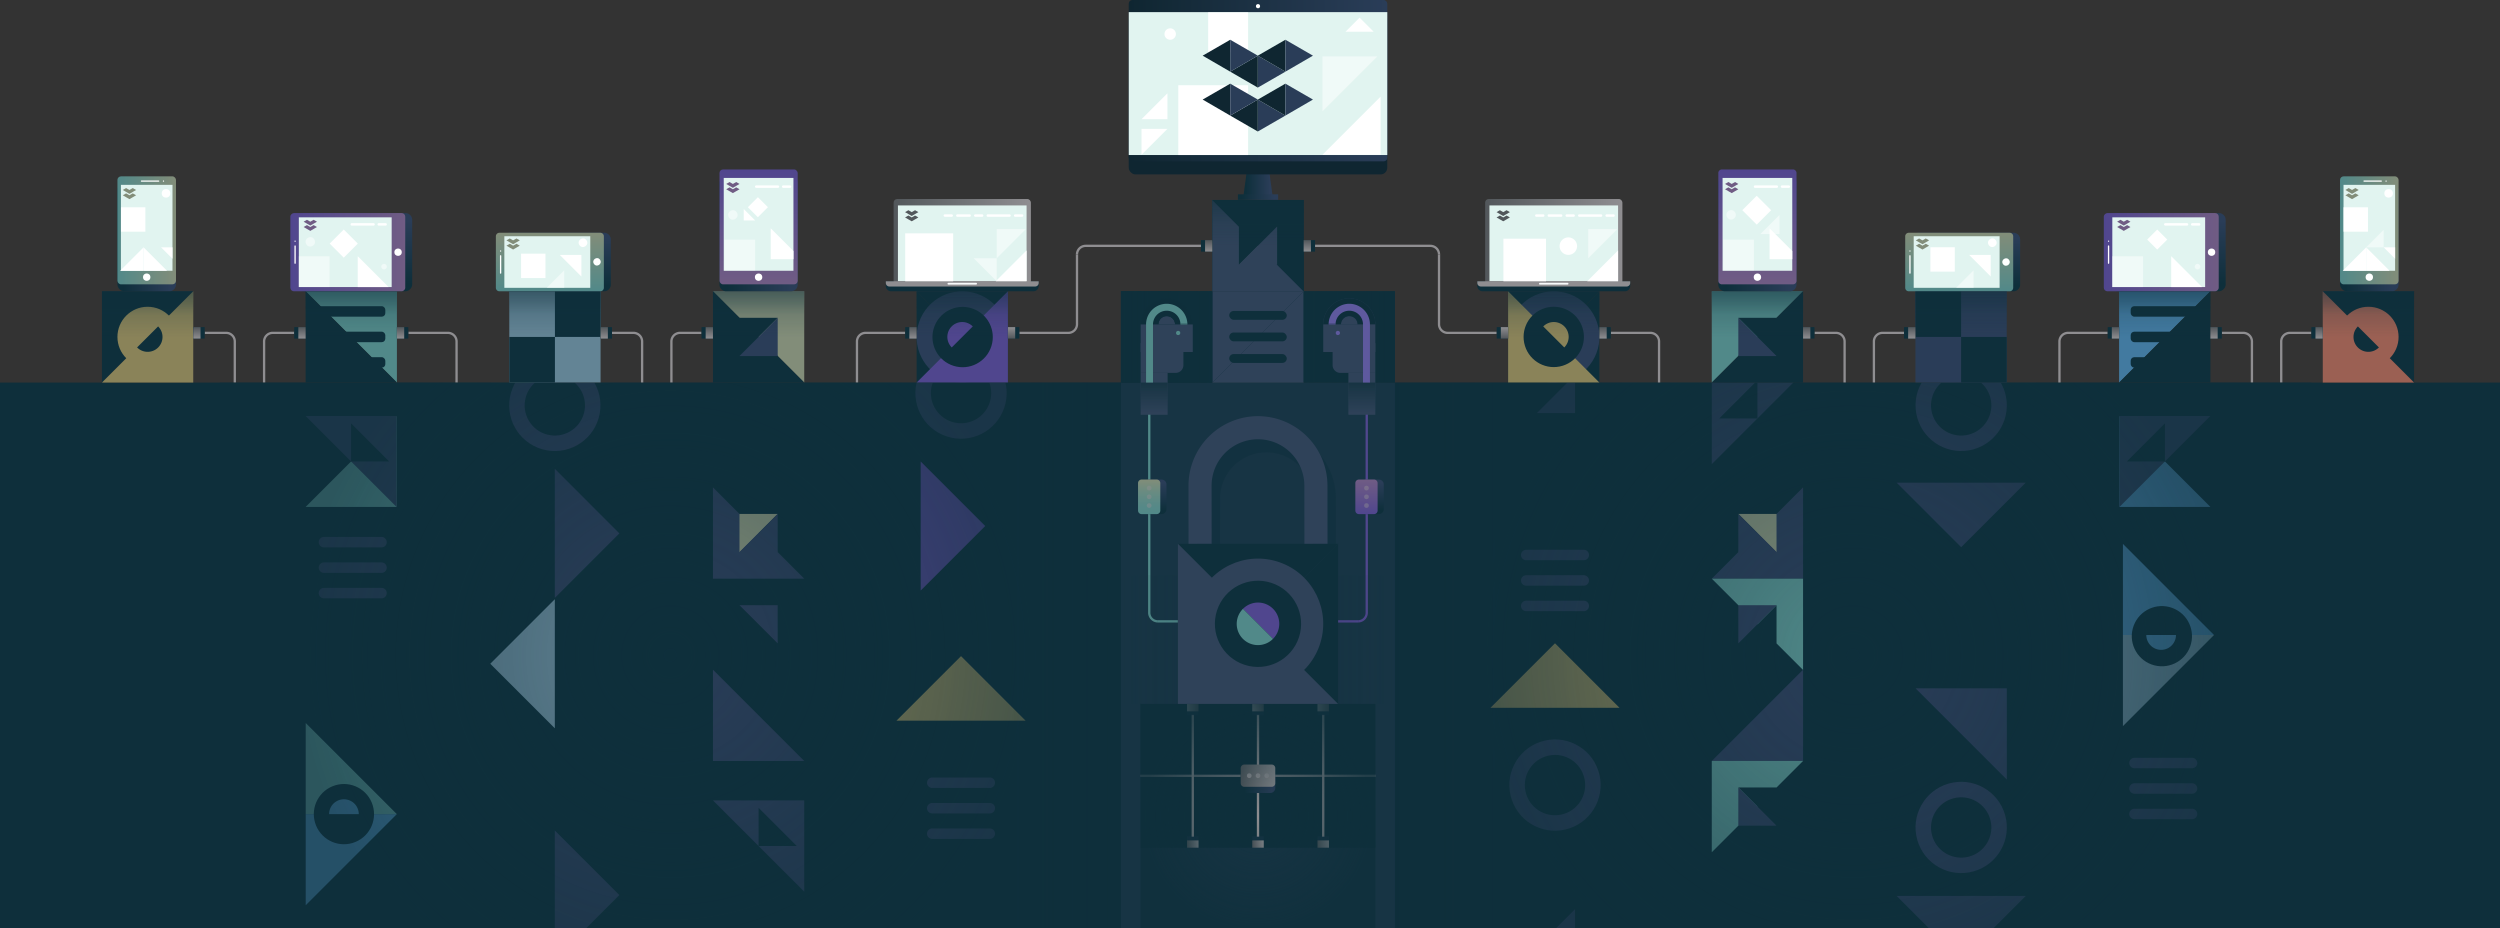 <svg xmlns="http://www.w3.org/2000/svg" xmlns:xlink="http://www.w3.org/1999/xlink" viewBox="0 0 3246.173 1205.285"><rect x="0" y="0" width="3246.173" height="1205.285" fill="#333333" stroke="none"/><defs><clipPath id="a"><rect y="496.759" width="3246.173" height="708.526" style="fill:none"/></clipPath><linearGradient id="b" x1="-963.086" y1="437.491" x2="-525.61" y2="437.491" gradientTransform="translate(1550.341 874.982) rotate(180) scale(0.271 1)" gradientUnits="userSpaceOnUse"><stop offset="0" stop-color="#0e2f3b" stop-opacity="0"/><stop offset="1" stop-color="#0e2f3b" stop-opacity="0.3"/></linearGradient><linearGradient id="c" x1="-1109.47" y1="437.491" x2="-671.994" y2="437.491" gradientTransform="matrix(-0.271, 0, 0, 1, 1273.312, 0)" xlink:href="#b"/><linearGradient id="d" x1="1689.809" y1="603.275" x2="1868.055" y2="603.275" gradientTransform="translate(238.575 -289.279)" gradientUnits="userSpaceOnUse"><stop offset="0" stop-color="#52575b"/><stop offset="1" stop-color="#8f8e91"/></linearGradient><linearGradient id="e" x1="1838.699" y1="-34.092" x2="1940.245" y2="-34.092" gradientTransform="translate(392.487 337.73)" gradientUnits="userSpaceOnUse"><stop offset="0.098" stop-color="#0e2f3b"/><stop offset="0.9" stop-color="#2a3d58"/></linearGradient><linearGradient id="f" x1="1889.472" y1="-117.713" x2="1889.472" y2="31.49" gradientTransform="translate(392.487 337.73)" gradientUnits="userSpaceOnUse"><stop offset="0" stop-color="#50468e"/><stop offset="1" stop-color="#705c84"/></linearGradient><linearGradient id="g" x1="4874.307" y1="-796.028" x2="4889.22" y2="-796.028" gradientTransform="matrix(0, 1, 1, 0, 2877.542, -4449.533)" xlink:href="#d"/><linearGradient id="h" x1="4874.299" y1="-218.452" x2="4889.212" y2="-218.452" gradientTransform="matrix(0, 1, -1, 0, 2528.402, -4449.533)" xlink:href="#d"/><linearGradient id="i" x1="4900.248" y1="-525.013" x2="4915.162" y2="-525.013" gradientTransform="matrix(0, 1, -1, 0, 1957.398, -4475.486)" xlink:href="#d"/><linearGradient id="j" x1="4900.248" y1="-514.204" x2="4915.161" y2="-514.204" gradientTransform="matrix(0, 1, 1, 0, 2860.158, -4475.486)" xlink:href="#d"/><linearGradient id="k" x1="4528.667" y1="-1033.191" x2="4543.58" y2="-1033.191" gradientTransform="matrix(0, -1, -1, -0, 920.31, 4968.328)" xlink:href="#d"/><linearGradient id="l" x1="5176.49" y1="-1215.431" x2="5191.403" y2="-1215.431" gradientTransform="matrix(0, 1, 1, 0, 2912.923, -4864.691)" xlink:href="#d"/><linearGradient id="m" x1="4072.926" y1="-1305.205" x2="4087.839" y2="-1305.205" gradientTransform="matrix(1, 0, 0, -1, -2446.885, -209.234)" xlink:href="#d"/><linearGradient id="n" x1="5745.21" y1="-864.447" x2="5760.124" y2="-864.447" gradientTransform="matrix(-1, 0, -0, 1, 7386.132, 1783.367)" xlink:href="#d"/><linearGradient id="o" x1="4157.626" y1="-1305.205" x2="4172.539" y2="-1305.205" gradientTransform="matrix(1, 0, 0, -1, -2446.885, -209.234)" xlink:href="#d"/><linearGradient id="p" x1="5660.51" y1="-864.447" x2="5675.424" y2="-864.447" gradientTransform="matrix(-1, 0, -0, 1, 7386.132, 1783.367)" xlink:href="#d"/><linearGradient id="q" x1="3988.226" y1="-1305.205" x2="4003.14" y2="-1305.205" gradientTransform="matrix(1, 0, 0, -1, -2446.885, -209.234)" xlink:href="#d"/><linearGradient id="r" x1="5829.91" y1="-864.447" x2="5844.823" y2="-864.447" gradientTransform="matrix(-1, 0, -0, 1, 7386.132, 1783.367)" xlink:href="#d"/><linearGradient id="s" x1="4270.531" y1="-1101.025" x2="4285.445" y2="-1101.025" gradientTransform="matrix(-1, 0, -0, -1, 5883.241, -209.234)" xlink:href="#d"/><linearGradient id="t" x1="5434.626" y1="-1281.865" x2="5449.54" y2="-1281.865" gradientTransform="matrix(1, 0, 0, 1, -3949.776, 1783.367)" xlink:href="#d"/><linearGradient id="u" x1="4312.036" y1="-1101.025" x2="4326.949" y2="-1101.025" gradientTransform="matrix(1, 0, 0, -1, -2657.789, -209.234)" xlink:href="#d"/><linearGradient id="v" x1="5393.122" y1="-1281.865" x2="5408.035" y2="-1281.865" gradientTransform="matrix(-1, 0, -0, 1, 7175.228, 1783.367)" xlink:href="#d"/><linearGradient id="w" x1="2632.857" y1="-2470.574" x2="2708.868" y2="-2470.574" gradientTransform="translate(-117.858 2810.808)" xlink:href="#e"/><linearGradient id="x" x1="2632.857" y1="-2479.594" x2="2708.868" y2="-2479.594" gradientTransform="translate(-126.878 2819.828)" gradientUnits="userSpaceOnUse"><stop offset="0" stop-color="#518989"/><stop offset="1" stop-color="#828d79"/></linearGradient><linearGradient id="y" x1="2060.016" y1="-2095.658" x2="2161.562" y2="-2095.658" gradientTransform="translate(704.579 2423.124)" xlink:href="#e"/><linearGradient id="z" x1="2110.789" y1="-2179.279" x2="2110.789" y2="-2030.077" gradientTransform="translate(695.559 2432.144)" xlink:href="#f"/><linearGradient id="aa" x1="3038.468" y1="308.126" x2="3114.479" y2="308.126" gradientTransform="matrix(1, 0, 0, 1, 0, 0)" xlink:href="#e"/><linearGradient id="ab" x1="3038.468" y1="299.106" x2="3114.479" y2="299.106" gradientTransform="matrix(1, 0, 0, 1, 0, 0)" xlink:href="#x"/><linearGradient id="ac" x1="4900.255" y1="-1053.911" x2="4915.168" y2="-1053.911" gradientTransform="matrix(0, 1, -1, 0, 1957.398, -4475.486)" xlink:href="#d"/><linearGradient id="ad" x1="4900.241" y1="14.694" x2="4915.155" y2="14.694" gradientTransform="matrix(0, 1, 1, 0, 2860.158, -4475.486)" xlink:href="#d"/><linearGradient id="ae" x1="3523.132" y1="603.275" x2="3701.377" y2="603.275" gradientTransform="translate(-2362.791 -289.279)" xlink:href="#d"/><linearGradient id="af" x1="3672.021" y1="-34.092" x2="3773.567" y2="-34.092" gradientTransform="translate(-2737.783 337.73)" xlink:href="#e"/><linearGradient id="ag" x1="3722.794" y1="-117.713" x2="3722.794" y2="31.49" gradientTransform="translate(-2737.783 337.73)" xlink:href="#f"/><linearGradient id="ah" x1="4874.296" y1="-64.293" x2="4889.21" y2="-64.293" gradientTransform="matrix(0, 1, -1, 0, 1121.166, -4449.533)" xlink:href="#d"/><linearGradient id="ai" x1="4874.309" y1="-950.187" x2="4889.222" y2="-950.187" gradientTransform="matrix(0, 1, 1, 0, 1470.306, -4449.533)" xlink:href="#d"/><linearGradient id="aj" x1="4900.258" y1="-1256.746" x2="4915.171" y2="-1256.746" gradientTransform="matrix(0, 1, 1, 0, 2041.309, -4475.486)" xlink:href="#d"/><linearGradient id="ak" x1="4900.238" y1="217.53" x2="4915.152" y2="217.53" gradientTransform="matrix(0, 1, -1, 0, 1138.55, -4475.486)" xlink:href="#d"/><linearGradient id="al" x1="4528.677" y1="-1764.926" x2="4543.591" y2="-1764.926" gradientTransform="matrix(0, -1, 1, -0, 3078.398, 4968.328)" xlink:href="#d"/><linearGradient id="am" x1="5176.479" y1="-483.696" x2="5191.393" y2="-483.696" gradientTransform="matrix(0, 1, -1, 0, 1085.785, -4864.691)" xlink:href="#d"/><linearGradient id="an" x1="2632.858" y1="-637.252" x2="2708.868" y2="-637.252" gradientTransform="translate(-1947.859 977.486)" xlink:href="#e"/><linearGradient id="ao" x1="2632.858" y1="-646.272" x2="2708.868" y2="-646.272" gradientTransform="translate(-1956.879 986.506)" xlink:href="#x"/><linearGradient id="ap" x1="2060.016" y1="-262.336" x2="2161.562" y2="-262.336" gradientTransform="translate(-1650.167 589.802)" xlink:href="#e"/><linearGradient id="aq" x1="2110.789" y1="-345.957" x2="2110.789" y2="-196.754" gradientTransform="translate(-1659.187 598.822)" xlink:href="#f"/><linearGradient id="ar" x1="4871.791" y1="308.126" x2="4947.801" y2="308.126" gradientTransform="translate(-4719.299)" xlink:href="#e"/><linearGradient id="as" x1="4871.791" y1="299.106" x2="4947.801" y2="299.106" gradientTransform="translate(-4719.299)" xlink:href="#x"/><linearGradient id="at" x1="4900.264" y1="-1785.644" x2="4915.178" y2="-1785.644" gradientTransform="matrix(0, 1, 1, 0, 2041.309, -4475.486)" xlink:href="#d"/><linearGradient id="au" x1="4900.232" y1="746.428" x2="4915.145" y2="746.428" gradientTransform="matrix(0, 1, -1, 0, 1138.55, -4475.486)" xlink:href="#d"/><linearGradient id="av" x1="1768.328" y1="538.522" x2="1768.328" y2="496.753" gradientUnits="userSpaceOnUse"><stop offset="0.005" stop-color="#0e2f3b" stop-opacity="0"/><stop offset="1" stop-color="#0e2f3b"/></linearGradient><linearGradient id="aw" x1="1498.629" y1="538.522" x2="1498.629" y2="496.757" gradientTransform="translate(2997.258 1035.278) rotate(180)" xlink:href="#av"/><linearGradient id="ax" x1="-665.872" y1="851.016" x2="-125.44" y2="851.016" gradientTransform="matrix(-0.271, 0, 0, 1, 1777.277, 0)" xlink:href="#b"/><linearGradient id="ay" x1="-125.44" y1="830.456" x2="367.827" y2="830.456" gradientTransform="matrix(-0.271, 0, 0, 1, 1777.277, 0)" xlink:href="#b"/><linearGradient id="az" x1="-945.807" y1="830.456" x2="-452.54" y2="830.456" gradientTransform="translate(1332.767 1660.913) rotate(180) scale(0.271 1)" xlink:href="#b"/><linearGradient id="ba" x1="1372.445" y1="1304.486" x2="1417.33" y2="1304.486" gradientTransform="translate(238.575 -289.279)" xlink:href="#e"/><linearGradient id="bb" x1="1611.021" y1="1007.2" x2="1655.906" y2="1007.2" gradientTransform="matrix(1, 0, 0, 1, 0, 0)" xlink:href="#d"/><linearGradient id="bc" x1="1590.044" y1="1300.864" x2="1634.929" y2="1300.864" gradientTransform="translate(169.841 -655.744)" xlink:href="#e"/><linearGradient id="bd" x1="1828.619" y1="1003.578" x2="1873.504" y2="1003.578" gradientTransform="translate(-76.741 -358.458)" xlink:href="#f"/><radialGradient id="be" cx="1633.354" cy="1059.662" r="149.085" gradientTransform="translate(3266.708 2119.324) rotate(180)" gradientUnits="userSpaceOnUse"><stop offset="0" stop-color="#0e2f3b" stop-opacity="0"/><stop offset="1" stop-color="#0e2f3b"/></radialGradient><linearGradient id="bf" x1="1590.044" y1="1018.709" x2="1634.929" y2="1018.709" gradientTransform="translate(-112.314 -373.589)" xlink:href="#e"/><linearGradient id="bg" x1="1828.619" y1="721.424" x2="1873.504" y2="721.424" gradientTransform="translate(-358.895 -76.303)" gradientUnits="userSpaceOnUse"><stop offset="0" stop-color="#518989"/><stop offset="0.265" stop-color="#578987"/><stop offset="0.606" stop-color="#678b82"/><stop offset="0.987" stop-color="#818d79"/><stop offset="1" stop-color="#828d79"/></linearGradient><radialGradient id="bh" cx="152.564" cy="587.834" r="125.63" gradientTransform="translate(1455.781 3137.291) rotate(180) scale(3.836 3.889)" xlink:href="#be"/><radialGradient id="bi" cx="532.059" cy="587.834" r="125.586" gradientTransform="translate(4482.496 3137.291) rotate(180) scale(3.902 3.889)" xlink:href="#be"/><linearGradient id="bj" x1="1614.223" y1="236.092" x2="1652.746" y2="236.092" gradientTransform="matrix(1, 0, 0, 1, 0, 0)" xlink:href="#e"/><linearGradient id="bk" x1="1607.371" y1="255.905" x2="1659.598" y2="255.905" gradientTransform="matrix(1, 0, 0, 1, 0, 0)" xlink:href="#e"/><linearGradient id="bl" x1="1227.05" y1="394.029" x2="1562.768" y2="394.029" gradientTransform="translate(238.575 -289.279)" gradientUnits="userSpaceOnUse"><stop offset="0" stop-color="#0f2631"/><stop offset="1" stop-color="#2a3d58"/></linearGradient><linearGradient id="bm" x1="914.706" y1="851.016" x2="1455.991" y2="851.016" gradientTransform="translate(1703.183 1702.031) rotate(180) scale(0.271 1)" xlink:href="#b"/><linearGradient id="bo" x1="-1744.638" y1="341.953" x2="-1525.9" y2="341.953" gradientTransform="translate(806.433 749.814) rotate(180) scale(0.271 1)" xlink:href="#b"/><linearGradient id="bp" x1="-1744.638" y1="77.502" x2="-1525.9" y2="77.502" gradientTransform="translate(541.981 485.363) rotate(180) scale(0.271 1)" xlink:href="#b"/><linearGradient id="bq" x1="-1744.638" y1="-186.946" x2="-1525.901" y2="-186.946" gradientTransform="translate(277.534 220.915) rotate(180) scale(0.271 1)" xlink:href="#b"/><linearGradient id="br" x1="-1744.638" y1="-451.397" x2="-1525.901" y2="-451.397" gradientTransform="translate(13.082 -43.537) rotate(180) scale(0.271 1)" xlink:href="#b"/><linearGradient id="bs" x1="-1744.638" y1="-715.847" x2="-1525.901" y2="-715.847" gradientTransform="translate(-251.368 -307.987) rotate(180) scale(0.271 1)" xlink:href="#b"/><linearGradient id="bt" x1="-1635.269" y1="341.953" x2="-1525.9" y2="341.953" gradientTransform="translate(821.248 734.999) rotate(180) scale(0.271 1)" xlink:href="#b"/><linearGradient id="bu" x1="-1635.269" y1="77.502" x2="-1525.9" y2="77.502" gradientTransform="translate(556.797 470.548) rotate(180) scale(0.271 1)" xlink:href="#b"/><linearGradient id="bv" x1="-1635.269" y1="-186.946" x2="-1525.9" y2="-186.946" gradientTransform="translate(292.349 206.1) rotate(180) scale(0.271 1)" xlink:href="#b"/><linearGradient id="bw" x1="-1635.269" y1="-451.397" x2="-1525.901" y2="-451.397" gradientTransform="translate(27.897 -58.352) rotate(180) scale(0.271 1)" xlink:href="#b"/><linearGradient id="bx" x1="-1635.27" y1="-715.847" x2="-1525.901" y2="-715.847" gradientTransform="translate(-236.553 -322.802) rotate(180) scale(0.271 1)" xlink:href="#b"/><linearGradient id="by" x1="-1744.637" y1="2167.799" x2="-1525.899" y2="2167.799" gradientTransform="translate(2632.279 2575.66) rotate(180) scale(0.271 1)" xlink:href="#b"/><linearGradient id="bz" x1="-1744.637" y1="1903.347" x2="-1525.899" y2="1903.347" gradientTransform="translate(2367.827 2311.208) rotate(180) scale(0.271 1)" xlink:href="#b"/><linearGradient id="ca" x1="-1744.637" y1="1638.899" x2="-1525.9" y2="1638.899" gradientTransform="translate(2103.379 2046.76) rotate(180) scale(0.271 1)" xlink:href="#b"/><linearGradient id="cb" x1="-1744.637" y1="1374.448" x2="-1525.9" y2="1374.448" gradientTransform="translate(1838.928 1782.309) rotate(180) scale(0.271 1)" xlink:href="#b"/><linearGradient id="cc" x1="-1744.638" y1="1109.998" x2="-1525.9" y2="1109.998" gradientTransform="translate(1574.478 1517.859) rotate(180) scale(0.271 1)" xlink:href="#b"/><linearGradient id="cd" x1="-1635.268" y1="2167.799" x2="-1525.899" y2="2167.799" gradientTransform="translate(2647.095 2560.844) rotate(180) scale(0.271 1)" xlink:href="#b"/><linearGradient id="ce" x1="-1635.268" y1="1903.347" x2="-1525.899" y2="1903.347" gradientTransform="translate(2382.643 2296.393) rotate(180) scale(0.271 1)" xlink:href="#b"/><linearGradient id="cf" x1="-1635.268" y1="1638.899" x2="-1525.9" y2="1638.899" gradientTransform="translate(2118.195 2031.945) rotate(180) scale(0.271 1)" xlink:href="#b"/><linearGradient id="cg" x1="-1635.269" y1="1374.448" x2="-1525.9" y2="1374.448" gradientTransform="translate(1853.744 1767.494) rotate(180) scale(0.271 1)" xlink:href="#b"/><linearGradient id="ch" x1="-1635.269" y1="1109.998" x2="-1525.9" y2="1109.998" gradientTransform="translate(1589.293 1503.044) rotate(180) scale(0.271 1)" xlink:href="#b"/><linearGradient id="ci" x1="-1306.417" y1="725.976" x2="-1087.68" y2="725.976" gradientTransform="translate(1309.179 1015.114) rotate(180) scale(0.271 1)" xlink:href="#b"/><linearGradient id="cj" x1="-1197.048" y1="725.976" x2="-1087.68" y2="725.976" gradientTransform="translate(1323.995 1000.299) rotate(180) scale(0.271 1)" xlink:href="#b"/></defs><title>computers-bg</title><g style="isolation:isolate"><rect x="1455.695" y="378.237" width="355.566" height="118.515" style="fill:#0e2f3b"/><rect y="496.759" width="3246.173" height="708.526" style="fill:#0e2f3b"/><g style="clip-path:url(#a)"><polygon points="1935.293 919.084 2019.101 835.276 2102.909 919.084 1935.293 919.084" style="fill:#8a8359"/><circle cx="2019.103" cy="1019.421" r="59.264" transform="translate(-220.06 699.821) rotate(-18.666)" style="fill:#2a3d58"/><circle cx="2019.103" cy="1019.421" r="39.171" transform="translate(-211.511 644.779) rotate(-17.255)" style="fill:#0e2f3b"/><polygon points="2341.219 632.841 2341.219 751.363 2222.697 751.363 2341.219 632.841" style="fill:#2a3d58"/><polygon points="2341.219 869.57 2341.219 988.092 2222.697 988.092 2341.219 869.57" style="fill:#2a3d58"/><polygon points="2257.148 667.292 2306.767 667.292 2306.767 716.912 2257.148 667.292" style="fill:#828d79"/><polygon points="2306.767 716.912 2257.148 716.912 2257.148 667.292 2306.767 716.912" style="fill:#2a3d58"/><polygon points="2222.694 751.363 2341.216 751.363 2341.216 869.885 2222.694 751.363" style="fill:#518989"/><polygon points="2306.77 785.814 2306.77 835.434 2257.151 835.434 2306.77 785.814" style="fill:#0e2f3b"/><polygon points="2257.151 835.434 2257.151 785.814 2306.77 785.814 2257.151 835.434" style="fill:#2a3d58"/><polygon points="2222.694 1106.601 2222.694 988.078 2341.216 988.078 2222.694 1106.601" style="fill:#518989"/><polygon points="2257.145 1022.524 2306.765 1022.524 2306.764 1072.143 2257.145 1022.524" style="fill:#0e2f3b"/><polygon points="2306.764 1072.143 2257.145 1072.143 2257.145 1022.524 2306.764 1072.143" style="fill:#2a3d58"/><polygon points="2341.219 484.142 2341.219 602.664 2222.697 602.664 2341.219 484.142" style="fill:#0e2f3b"/><polygon points="2222.697 602.664 2222.697 484.142 2341.219 484.142 2222.697 602.664" style="fill:#2a3d58"/><polygon points="2281.958 493.784 2281.958 543.403 2232.338 543.403 2281.958 493.784" style="fill:#0e2f3b"/><polygon points="2487.286 893.792 2605.808 893.792 2605.808 1012.314 2487.286 893.792" style="fill:#2a3d58"/><polygon points="2630.354 626.721 2546.546 710.529 2462.738 626.721 2630.354 626.721" style="fill:#2a3d58"/><polygon points="2630.354 1163.381 2546.546 1247.189 2462.738 1163.381 2630.354 1163.381" style="fill:#2a3d58"/><circle cx="2546.547" cy="526.383" r="59.264" transform="translate(-46.61 720.077) rotate(-15.951)" style="fill:#2a3d58"/><circle cx="2546.547" cy="526.383" r="39.171" transform="translate(-49.904 669.293) rotate(-14.829)" style="fill:#0e2f3b"/><circle cx="2546.547" cy="1074.437" r="59.264" transform="translate(-197.22 741.177) rotate(-15.951)" style="fill:#2a3d58"/><circle cx="2546.547" cy="1074.437" r="39.171" transform="translate(-190.172 687.547) rotate(-14.829)" style="fill:#0e2f3b"/><polygon points="2870.139 658.235 2752.06 658.235 2752.061 540.157 2870.139 658.235" style="fill:#427aa0"/><polygon points="2752.06 658.235 2752.061 540.157 2870.139 540.157 2752.06 658.235" style="fill:#2a3d58"/><polygon points="2811.1 549.762 2811.1 599.196 2761.666 599.196 2811.1 549.762" style="fill:#0e2f3b"/><path d="M1981.74,713.841h74.723a6.793,6.793,0,0,1,6.793,6.793v0a6.793,6.793,0,0,1-6.793,6.793h-74.723a6.793,6.793,0,0,1-6.793-6.793v0a6.793,6.793,0,0,1,6.793-6.793Z" transform="translate(4038.202 1441.269) rotate(-180)" style="fill:#2a3d58"/><path d="M1981.74,746.914h74.723a6.793,6.793,0,0,1,6.793,6.793v0a6.793,6.793,0,0,1-6.793,6.793h-74.723a6.793,6.793,0,0,1-6.793-6.793v0a6.793,6.793,0,0,1,6.793-6.793Z" transform="translate(4038.202 1507.415) rotate(-180)" style="fill:#2a3d58"/><path d="M1981.74,779.987h74.723a6.793,6.793,0,0,1,6.793,6.793v0a6.793,6.793,0,0,1-6.793,6.793h-74.723a6.793,6.793,0,0,1-6.793-6.793v0a6.793,6.793,0,0,1,6.793-6.793Z" transform="translate(4038.202 1573.561) rotate(-180)" style="fill:#2a3d58"/><polygon points="2874.858 824.539 2756.544 824.539 2756.544 706.226 2874.858 824.539" style="fill:#427aa0"/><polygon points="2756.544 942.853 2756.544 824.539 2874.858 824.539 2756.544 942.853" style="fill:#638495"/><circle cx="2806.177" cy="824.539" r="39.102" transform="matrix(0.346, -0.938, 0.938, 0.346, 1062.792, 3172.965)" style="fill:#0e2f3b"/><path d="M2786.916,824.539a19.261,19.261,0,1,0,38.522 0" style="fill:#427aa0"/><path d="M2771.576,983.972h74.723a6.793,6.793,0,0,1,6.793,6.793v0a6.793,6.793,0,0,1-6.793,6.793h-74.723a6.793,6.793,0,0,1-6.793-6.793v0a6.793,6.793,0,0,1,6.793-6.793Z" transform="translate(5617.874 1981.532) rotate(-180)" style="fill:#2a3d58"/><path d="M2771.576,1017.045h74.723a6.793,6.793,0,0,1,6.793,6.793v0a6.793,6.793,0,0,1-6.793,6.793h-74.723a6.793,6.793,0,0,1-6.793-6.793v0a6.793,6.793,0,0,1,6.793-6.793Z" transform="translate(5617.874 2047.678) rotate(-180)" style="fill:#2a3d58"/><path d="M2771.576,1050.118h74.723a6.793,6.793,0,0,1,6.793,6.793v0a6.793,6.793,0,0,1-6.793,6.793h-74.723a6.793,6.793,0,0,1-6.793-6.793v0a6.793,6.793,0,0,1,6.793-6.793Z" transform="translate(5617.874 2113.823) rotate(-180)" style="fill:#2a3d58"/><polygon points="1331.673 935.761 1247.865 851.954 1164.058 935.761 1331.673 935.761" style="fill:#8a8359"/><polygon points="1195.473 766.835 1279.281 683.027 1195.473 599.219 1195.473 766.835" style="fill:#50468e"/><circle cx="1247.864" cy="510.41" r="59.264" transform="translate(364.928 1529.286) rotate(-71.334)" style="fill:#2a3d58"/><circle cx="1247.864" cy="510.41" r="39.17" transform="translate(390.285 1550.719) rotate(-72.745)" style="fill:#0e2f3b"/><polygon points="925.748 632.841 925.748 751.363 1044.27 751.363 925.748 632.841" style="fill:#2a3d58"/><polygon points="925.748 869.57 925.748 988.092 1044.27 988.092 925.748 869.57" style="fill:#2a3d58"/><polygon points="1009.818 667.292 960.199 667.292 960.199 716.912 1009.818 667.292" style="fill:#828d79"/><polygon points="960.199 716.912 1009.818 716.912 1009.818 667.292 960.199 716.912" style="fill:#2a3d58"/><polygon points="960.196 785.814 960.196 835.434 1009.816 835.434 960.196 785.814" style="fill:#0e2f3b"/><polygon points="1009.816 835.434 1009.816 785.814 960.196 785.814 1009.816 835.434" style="fill:#2a3d58"/><polygon points="925.748 1039.265 925.748 1157.787 1044.27 1157.787 925.748 1039.265" style="fill:#0e2f3b"/><polygon points="1044.27 1157.787 1044.27 1039.265 925.748 1039.266 1044.27 1157.787" style="fill:#2a3d58"/><polygon points="985.009 1048.907 985.009 1098.526 1034.628 1098.526 985.009 1048.907" style="fill:#0e2f3b"/><polygon points="720.421 776.372 804.229 692.564 720.421 608.756 720.421 776.372" style="fill:#2a3d58"/><polygon points="720.42 945.667 636.612 861.859 720.42 778.052 720.42 945.667" style="fill:#638495"/><polygon points="720.421 1245.99 804.229 1162.182 720.421 1078.374 720.421 1245.99" style="fill:#2a3d58"/><circle cx="720.42" cy="526.383" r="59.264" transform="translate(16.326 1074.412) rotate(-74.049)" style="fill:#2a3d58"/><circle cx="720.42" cy="526.383" r="39.171" transform="translate(27.185 1088.086) rotate(-75.171)" style="fill:#0e2f3b"/><polygon points="396.828 658.235 514.906 658.235 514.906 540.157 396.828 658.235" style="fill:#518989"/><polygon points="514.906 658.235 514.906 540.157 396.828 540.157 514.906 658.235" style="fill:#2a3d58"/><polygon points="455.867 549.762 455.867 599.196 505.3 599.196 455.867 549.762" style="fill:#0e2f3b"/><path d="M1210.504,1009.561h74.723a6.793,6.793,0,0,1,6.793,6.793v0a6.793,6.793,0,0,1-6.793,6.793h-74.723a6.793,6.793,0,0,1-6.793-6.793v0a6.793,6.793,0,0,1,6.793-6.793Z" style="fill:#2a3d58"/><path d="M1210.504,1042.634h74.723a6.793,6.793,0,0,1,6.793,6.793v0a6.793,6.793,0,0,1-6.793,6.793H1210.504a6.793,6.793,0,0,1-6.793-6.793v0a6.793,6.793,0,0,1,6.793-6.793Z" style="fill:#2a3d58"/><path d="M1210.504,1075.706h74.723a6.793,6.793,0,0,1,6.793,6.793v0a6.793,6.793,0,0,1-6.793,6.793h-74.723a6.793,6.793,0,0,1-6.793-6.793v0a6.793,6.793,0,0,1,6.793-6.793Z" style="fill:#2a3d58"/><polygon points="515.269 1057.116 396.955 1057.117 396.955 1175.43 515.269 1057.116" style="fill:#427aa0"/><polygon points="396.955 938.803 396.955 1057.117 515.269 1057.116 396.955 938.803" style="fill:#518989"/><circle cx="446.588" cy="1057.117" r="39.102" transform="translate(-285.975 173.778) rotate(-16.767)" style="fill:#0e2f3b"/><path d="M427.327,1057.116a19.261,19.261,0,1,1,38.522-0" style="fill:#427aa0"/><path d="M420.668,697.206h74.723a6.793,6.793,0,0,1,6.793,6.793v0a6.793,6.793,0,0,1-6.793,6.793H420.668a6.793,6.793,0,0,1-6.793-6.793v0a6.793,6.793,0,0,1,6.793-6.793Z" style="fill:#2a3d58"/><path d="M420.668,730.279h74.723a6.793,6.793,0,0,1,6.793,6.793v0a6.793,6.793,0,0,1-6.793,6.793H420.668a6.793,6.793,0,0,1-6.793-6.793v0a6.793,6.793,0,0,1,6.793-6.793Z" style="fill:#2a3d58"/><path d="M420.668,763.352h74.723a6.793,6.793,0,0,1,6.793,6.793v0a6.793,6.793,0,0,1-6.793,6.793H420.668a6.793,6.793,0,0,1-6.793-6.793v0A6.793,6.793,0,0,1,420.668,763.352Z" style="fill:#2a3d58"/><polygon points="2045.143 486.774 1995.524 486.774 1995.524 536.393 2045.143 486.774" style="fill:#0e2f3b"/><polygon points="1995.524 536.393 2045.143 536.393 2045.143 486.774 1995.524 536.393" style="fill:#2a3d58"/><polygon points="2045.143 1180.475 1995.524 1180.475 1995.524 1230.095 2045.143 1180.475" style="fill:#0e2f3b"/><polygon points="1995.524 1230.095 2045.143 1230.095 2045.143 1180.475 1995.524 1230.095" style="fill:#2a3d58"/></g><rect x="1455.37" y="496.761" width="355.892" height="708.524" style="fill:#2a3d58;opacity:0.35"/><polygon points="1785.886 1100.716 1481.212 1100.716 1480.972 914.039 1785.647 914.039 1785.886 1100.716" style="fill:#0e2f3b"/><polygon points="1692.745 378.233 1574.223 378.233 1574.223 259.711 1692.745 378.233" style="fill:#0e2f3b"/><polygon points="1574.223 259.717 1692.745 259.717 1692.745 378.239 1574.223 259.717" style="fill:#0e2f3b"/><polygon points="1633.484 318.97 1633.484 259.714 1574.228 259.714 1574.225 259.711 1574.225 318.97 1633.481 318.97 1633.484 318.973 1633.484 318.97 1633.484 318.97 1633.484 318.97" style="fill:#0e2f3b"/><polygon points="1692.745 378.231 1692.745 318.975 1633.488 318.975 1633.486 318.972 1633.486 378.231 1692.742 378.231 1692.745 378.234 1692.745 378.231 1692.745 378.231 1692.745 378.231" style="fill:#0e2f3b"/><polygon points="3016.048 378.23 3134.57 378.23 3134.57 496.752 3016.048 378.23" style="fill:#0e2f3b"/><polygon points="3134.57 496.752 3016.048 496.752 3016.048 378.23 3134.57 496.752" style="fill:#9b6053"/><circle cx="3075.309" cy="437.491" r="39.171" style="fill:#9b6053"/><path d="M3061.665,423.848a19.295,19.295,0,1,0,27.287,27.287" style="fill:#0e2f3b"/><polygon points="2222.697 496.761 2222.697 378.239 2341.219 378.239 2222.697 496.761" style="fill:#518989"/><polygon points="2341.219 378.233 2341.219 496.755 2222.697 496.755 2341.219 378.233" style="fill:#0e2f3b"/><polygon points="2257.148 412.685 2306.767 412.685 2306.767 462.304 2257.148 412.685" style="fill:#0e2f3b"/><polygon points="2306.767 462.304 2257.148 462.304 2257.148 412.685 2306.767 462.304" style="fill:#2a3d58"/><polygon points="2751.597 496.752 2751.597 378.23 2870.119 378.23 2751.597 496.752" style="fill:#427aa0"/><polygon points="2870.119 378.224 2870.119 496.746 2751.597 496.746 2870.119 378.224" style="fill:#0e2f3b"/><rect x="2766.645" y="463.806" width="88.426" height="13.604" rx="4.605" style="fill:#0e2f3b"/><rect x="2766.645" y="430.689" width="88.426" height="13.604" rx="4.605" style="fill:#0e2f3b"/><rect x="2766.645" y="397.572" width="88.426" height="13.604" rx="4.605" style="fill:#0e2f3b"/><polygon points="2605.669 496.75 2487.147 496.75 2487.147 378.228 2605.669 496.75" style="fill:#2a3d58"/><polygon points="2487.147 378.233 2605.669 378.233 2605.669 496.755 2487.147 378.233" style="fill:#2a3d58"/><polygon points="2546.408 437.487 2546.408 378.231 2487.151 378.231 2487.148 378.228 2487.148 437.487 2546.405 437.487 2546.408 437.49 2546.408 437.487 2546.408 437.487 2546.408 437.487" style="fill:#0e2f3b"/><polygon points="2605.668 496.747 2605.668 437.491 2546.412 437.491 2546.409 437.488 2546.409 496.747 2605.665 496.747 2605.668 496.75 2605.668 496.747 2605.668 496.747 2605.668 496.747" style="fill:#0e2f3b"/><polygon points="1692.745 378.233 1574.223 378.233 1574.223 259.711 1692.745 378.233" style="fill:#2f4259"/><polygon points="1574.223 259.717 1692.745 259.717 1692.745 378.239 1574.223 259.717" style="fill:#0e2f3b"/><polygon points="1958.246 496.752 1958.246 378.23 2076.768 378.23 1958.246 496.752" style="fill:#0e2f3b"/><polygon points="2076.768 378.23 2076.768 496.752 1958.246 496.752 2076.768 378.23" style="fill:#0e2f3b"/><circle cx="2017.507" cy="437.503" r="59.264" transform="translate(-33.905 668.703) rotate(-18.666)" style="fill:#2a3d58"/><polygon points="2076.768 496.758 1958.246 496.758 1958.246 378.236 2076.768 496.758" style="fill:#8a8359"/><circle cx="2017.507" cy="437.503" r="39.171" transform="translate(-38.976 618.118) rotate(-17.255)" style="fill:#0e2f3b"/><path d="M2031.151,451.146a19.295,19.295,0,1,0-27.287-27.287" style="fill:#8a8359"/><polygon points="1692.739 378.237 1692.739 496.759 1574.217 496.759 1692.739 378.237" style="fill:#2f4259"/><polygon points="1574.217 496.759 1574.217 378.237 1692.739 378.237 1574.217 496.759" style="fill:#2f4259"/><polygon points="1574.217 378.237 1574.217 496.759 1455.695 496.759 1574.217 378.237" style="fill:#0e2f3b"/><polygon points="1455.695 496.759 1455.695 378.237 1574.217 378.237 1455.695 496.759" style="fill:#0e2f3b"/><rect x="1596.113" y="403.762" width="74.731" height="11.497" rx="5.748" transform="translate(3266.956 819.022) rotate(-180)" style="fill:#0e2f3b"/><rect x="1596.113" y="431.749" width="74.731" height="11.497" rx="5.748" transform="translate(3266.956 874.997) rotate(-180)" style="fill:#0e2f3b"/><rect x="1596.113" y="459.737" width="74.731" height="11.497" rx="5.748" transform="translate(3266.956 930.972) rotate(-180)" style="fill:#0e2f3b"/><polygon points="1811.262 496.758 1692.739 496.758 1692.739 378.236 1811.262 496.758" style="fill:#0e2f3b"/><polygon points="1692.739 378.236 1811.262 378.236 1811.262 496.758 1692.739 378.236" style="fill:#0e2f3b"/><rect x="1692.74" y="378.23" width="118.522" height="118.522" transform="translate(3504.001 874.982) rotate(-180)" style="mix-blend-mode:multiply;fill:url(#b)"/><polygon points="1455.37 496.758 1573.892 496.758 1573.892 378.236 1455.37 496.758" style="fill:#0e2f3b"/><polygon points="1573.892 378.236 1455.37 378.236 1455.37 496.758 1573.892 378.236" style="fill:#0e2f3b"/><rect x="1455.37" y="378.23" width="118.522" height="118.522" style="mix-blend-mode:multiply;fill:url(#c)"/><rect x="2269.46" y="296.648" width="24.041" height="1.717" rx="0.859" style="fill:#fff"/><circle cx="2298.914" cy="297.506" r="0.859" style="fill:#fff"/><path d="M1918.246,370.532v.832a6.895,6.895,0,0,0,6.875,6.875H2109.894a6.895,6.895,0,0,0,6.875-6.875v-6.11H1918.246Z" style="fill:#0e2f3b"/><rect x="1928.385" y="258.381" width="178.246" height="111.231" rx="4.63" style="fill:url(#d)"/><rect x="1968.251" y="232.476" width="98.512" height="167.043" transform="translate(1701.51 2333.505) rotate(-90)" style="fill:#e1f4f0"/><path d="M2086.233,278.273h8.901a1.617,1.617,0,0,1,1.617,1.617v0a1.617,1.617,0,0,1-1.617,1.617h-8.901a1.617,1.617,0,0,1-1.617-1.617v0A1.617,1.617,0,0,1,2086.233,278.273Z" style="fill:#fff"/><path d="M2034.402,278.273h8.901a1.617,1.617,0,0,1,1.617,1.617v0a1.617,1.617,0,0,1-1.617,1.617h-8.901a1.617,1.617,0,0,1-1.617-1.617v0a1.617,1.617,0,0,1,1.617-1.617Z" style="fill:#fff"/><path d="M1994.903,278.273h8.901a1.617,1.617,0,0,1,1.617,1.617v0a1.617,1.617,0,0,1-1.617,1.617h-8.901a1.617,1.617,0,0,1-1.617-1.617v0a1.617,1.617,0,0,1,1.617-1.617Z" style="fill:#fff"/><path d="M2011.157,278.273h15.892a1.617,1.617,0,0,1,1.617,1.617v0a1.617,1.617,0,0,1-1.617,1.617h-15.892a1.617,1.617,0,0,1-1.617-1.617v0a1.617,1.617,0,0,1,1.617-1.617Z" style="fill:#fff"/><path d="M2050.655,278.273h28.225a1.617,1.617,0,0,1,1.617,1.617v0a1.617,1.617,0,0,1-1.617,1.617H2050.655a1.617,1.617,0,0,1-1.617-1.617v0A1.617,1.617,0,0,1,2050.655,278.273Z" style="fill:#fff"/><path d="M2116.769,365.254v2.152a4.644,4.644,0,0,1-4.63,4.63l-189.264,0a4.644,4.644,0,0,1-4.63-4.63v-2.152Z" style="fill:#8f8e91"/><rect x="1998.296" y="367.218" width="38.386" height="2.361" rx="1.18" style="fill:#f9fbfc"/><polygon points="1951.883 280.459 1956.209 277.962 1960.535 275.449 1956.209 272.952 1951.883 275.449 1947.557 272.952 1943.231 275.449 1947.557 277.962 1951.883 280.459" style="fill:#52575b"/><polygon points="1951.883 282.338 1947.557 279.84 1943.231 282.338 1947.557 284.85 1951.883 287.348 1956.209 284.85 1960.535 282.338 1956.209 279.84 1951.883 282.338" style="fill:#52575b"/><polygon points="2062.261 335.312 2062.261 297.419 2100.154 297.419 2062.261 335.312" style="fill:#fff;opacity:0.5"/><polygon points="2101.029 325.147 2101.029 365.254 2060.922 365.254 2101.029 325.147" style="fill:#fff"/><circle cx="2036.682" cy="320.267" r="11.374" transform="matrix(0.94, -0.341, 0.341, 0.94, 12.735, 713.056)" style="fill:#fff"/><rect x="1952.145" y="309.942" width="55.312" height="55.312" transform="translate(1642.202 2317.398) rotate(-90)" style="fill:#fff"/><path d="M2239.871,229.037h84.176a8.685,8.685,0,0,1,8.685,8.685V369.554a8.685,8.685,0,0,1-8.685,8.685h-84.176a8.685,8.685,0,0,1-8.685-8.685V237.722A8.685,8.685,0,0,1,2239.871,229.037Z" style="fill:url(#e)"/><path d="M2235.816,220.017h92.286a4.63,4.63,0,0,1,4.63,4.63V364.59a4.63,4.63,0,0,1-4.63,4.63h-92.286a4.63,4.63,0,0,1-4.63-4.63V224.647a4.63,4.63,0,0,1,4.63-4.63Z" style="fill:url(#f)"/><rect x="2236.706" y="231.042" width="90.506" height="120.545" style="fill:#e1f4f0"/><circle cx="2281.959" cy="359.899" r="4.79" transform="translate(-20.808 175.162) rotate(-4.376)" style="fill:#fff"/><polygon points="2310.598 279.08 2310.598 303.928 2285.749 303.928 2310.598 279.08" style="fill:#fff;opacity:0.5"/><polygon points="2327.212 336.543 2297.718 336.543 2297.719 296.479 2327.212 325.972 2327.212 336.543" style="fill:#fff"/><circle cx="2248.559" cy="279.08" r="6.086" transform="matrix(0.852, -0.523, 0.523, 0.852, 186.072, 1217.19)" style="fill:#fff;opacity:0.5"/><rect x="2237.494" y="311.172" width="39.935" height="39.936" transform="translate(1926.32 2588.601) rotate(-90)" style="fill:#fff;opacity:0.5"/><rect x="2267.807" y="259.711" width="26.481" height="26.481" transform="translate(3701.016 2078.878) rotate(-135.001)" style="fill:#fff"/><rect x="2312.266" y="240.714" width="12.134" height="3.233" rx="1.617" style="fill:#fff"/><path d="M2278.887,240.714h28.225a1.617,1.617,0,0,1,1.617,1.617v0a1.617,1.617,0,0,1-1.617,1.617h-28.225a1.617,1.617,0,0,1-1.617-1.617v0a1.617,1.617,0,0,1,1.617-1.617Z" style="fill:#fff"/><polygon points="2248.559 243.864 2252.885 241.366 2257.211 238.854 2252.885 236.356 2248.559 238.854 2244.233 236.356 2239.907 238.854 2244.233 241.366 2248.559 243.864" style="fill:#705c84"/><polygon points="2248.559 245.743 2244.233 243.245 2239.907 245.743 2244.233 248.255 2248.559 250.753 2252.885 248.255 2257.211 245.743 2252.885 243.245 2248.559 245.743" style="fill:#705c84"/><path d="M2154.231,496.761l0-53.311A11.231,11.231,0,0,0,2143,432.219l-4.371-0-47.034-.001" style="fill:none;stroke:#8f8e91;stroke-miterlimit:10;stroke-width:3px"/><rect x="2076.768" y="424.762" width="14.827" height="14.913" style="fill:#0e2f3b"/><rect x="2076.768" y="424.762" width="9.477" height="14.913" style="fill:url(#g)"/><path d="M2674.135,496.761l-0-53.311a11.231,11.231,0,0,1,11.231-11.231l4.371-0,47.034-.001" style="fill:none;stroke:#8f8e91;stroke-miterlimit:10;stroke-width:3px"/><rect x="2736.771" y="424.762" width="14.827" height="14.913" style="fill:#0e2f3b"/><rect x="2742.12" y="424.762" width="9.477" height="14.913" style="fill:url(#h)"/><path d="M2433.202,496.752l-0-53.302a11.231,11.231,0,0,1,11.231-11.231l4.371-0,23.517-.001" style="fill:none;stroke:#8f8e91;stroke-miterlimit:10;stroke-width:3px"/><rect x="2472.32" y="424.762" width="14.827" height="14.914" style="fill:#0e2f3b"/><rect x="2477.67" y="424.762" width="9.477" height="14.914" style="fill:url(#i)"/><path d="M2395.164,496.752l0-53.302a11.231,11.231,0,0,0-11.231-11.231l-4.371-0-23.517-.001" style="fill:none;stroke:#8f8e91;stroke-miterlimit:10;stroke-width:3px"/><rect x="2341.219" y="424.762" width="14.827" height="14.914" style="fill:#0e2f3b"/><rect x="2341.219" y="424.762" width="9.477" height="14.914" style="fill:url(#j)"/><path d="M1868.522,330.469l-0,90.519a11.231,11.231,0,0,0,11.231,11.231l4.371 0,59.296.001" style="fill:none;stroke:#8f8e91;stroke-miterlimit:10;stroke-width:3px"/><rect x="1943.42" y="424.762" width="14.827" height="14.914" style="fill:#0e2f3b"/><rect x="1948.769" y="424.762" width="9.477" height="14.914" style="fill:url(#k)"/><path d="M1868.522,330.469a11.231,11.231,0,0,0-11.231-11.231l-4.371-0-146.147-.001" style="fill:none;stroke:#8f8e91;stroke-miterlimit:10;stroke-width:3px"/><rect x="1692.745" y="311.781" width="14.827" height="14.914" style="fill:#0e2f3b"/><rect x="1692.745" y="311.781" width="9.477" height="14.914" style="fill:url(#l)"/><polyline points="1633.478 1086.534 1633.478 1074.466 1633.479 928.205" style="fill:none;stroke:#8f8e91;stroke-miterlimit:10;stroke-width:3px"/><rect x="1626.022" y="1085.889" width="14.914" height="14.827" style="fill:#2a3d58;opacity:0.25"/><rect x="1626.022" y="1091.239" width="14.914" height="9.477" style="fill:url(#m)"/><rect x="1626.022" y="914.177" width="14.914" height="14.827" style="fill:#2a3d58;opacity:0.25"/><rect x="1626.022" y="914.177" width="14.914" height="9.477" style="fill:url(#n)"/><polyline points="1718.178 1086.534 1718.178 1074.466 1718.179 928.205" style="fill:none;stroke:#8f8e91;stroke-miterlimit:10;stroke-width:3px"/><rect x="1710.721" y="1085.889" width="14.914" height="14.827" style="fill:#2a3d58;opacity:0.25"/><rect x="1710.721" y="1091.239" width="14.914" height="9.477" style="fill:url(#o)"/><rect x="1710.721" y="914.177" width="14.914" height="14.827" style="fill:#2a3d58;opacity:0.25"/><rect x="1710.721" y="914.177" width="14.914" height="9.477" style="fill:url(#p)"/><polyline points="1548.778 1086.534 1548.778 1074.466 1548.779 928.205" style="fill:none;stroke:#8f8e91;stroke-miterlimit:10;stroke-width:3px"/><rect x="1541.322" y="1085.889" width="14.914" height="14.827" style="fill:#2a3d58;opacity:0.25"/><rect x="1541.322" y="1091.239" width="14.914" height="9.477" style="fill:url(#q)"/><rect x="1541.322" y="914.177" width="14.914" height="14.827" style="fill:#2a3d58;opacity:0.25"/><rect x="1541.322" y="914.177" width="14.914" height="9.477" style="fill:url(#r)"/><path d="M1503.519,806.811l90.519-0a11.231,11.231,0,0,1,11.231,11.231l0,4.371.001,59.296" style="fill:none;stroke:#518989;stroke-miterlimit:10;stroke-width:3px"/><rect x="1597.813" y="881.708" width="14.914" height="14.827" style="fill:#0e2f3b"/><rect x="1597.813" y="887.058" width="14.914" height="9.477" style="fill:url(#s)"/><path d="M1503.519,806.81a11.231,11.231,0,0,1-11.231-11.231l-0-4.371-.001-280.424" style="fill:none;stroke:#518989;stroke-miterlimit:10;stroke-width:3px"/><rect x="1484.831" y="496.757" width="14.914" height="14.827" style="fill:#0e2f3b"/><rect x="1484.831" y="496.757" width="14.914" height="9.477" style="fill:url(#t)"/><path d="M1763.438,806.811l-90.519-0a11.231,11.231,0,0,0-11.231,11.231l-0,4.371-.001,59.296" style="fill:none;stroke:#50468e;stroke-miterlimit:10;stroke-width:3px"/><rect x="1654.231" y="881.708" width="14.914" height="14.827" style="fill:#0e2f3b"/><rect x="1654.231" y="887.058" width="14.914" height="9.477" style="fill:url(#u)"/><path d="M1763.438,806.81a11.231,11.231,0,0,0,11.231-11.231l0-4.371.001-280.424" style="fill:none;stroke:#50468e;stroke-miterlimit:10;stroke-width:3px"/><rect x="1767.212" y="496.757" width="14.914" height="14.827" style="fill:#0e2f3b"/><rect x="1767.212" y="496.757" width="14.914" height="9.477" style="fill:url(#v)"/><path d="M2523.672,270.121h58.641a8.685,8.685,0,0,1,8.685,8.685V401.662a8.685,8.685,0,0,1-8.685,8.685H2523.672a8.685,8.685,0,0,1-8.685-8.685V278.806a8.685,8.685,0,0,1,8.685-8.685Z" transform="translate(2212.748 2893.225) rotate(-90)" style="fill:url(#w)"/><path d="M2510.597,270.121H2577.348a4.63,4.63,0,0,1,4.63,4.63V405.717a4.63,4.63,0,0,1-4.63,4.63h-66.751a4.63,4.63,0,0,1-4.63-4.63V274.75A4.63,4.63,0,0,1,2510.597,270.121Z" transform="translate(2203.729 2884.205) rotate(-90)" style="fill:url(#x)"/><rect x="2507.183" y="284.45" width="66.972" height="111.569" transform="matrix(0, -1, 1, 0, 2200.424, 2880.901)" style="fill:#e1f4f0"/><path d="M2468.857,342.511h22.324a.859.859,0,0,1,.859.859v0a.859.859,0,0,1-.859.859h-22.324a.859.859,0,0,1-.859-.859v0a.859.859,0,0,1,.859-.859Z" transform="matrix(0, -1, 1, 0, 2136.639, 2823.387)" style="fill:#fff"/><circle cx="2480.019" cy="325.936" r="0.859" style="fill:#fff"/><circle cx="2604.765" cy="340.234" r="4.79" transform="translate(283.316 1569.638) rotate(-35.347)" style="fill:#fff"/><circle cx="2586.981" cy="315.16" r="5.558" transform="translate(294.543 1554.727) rotate(-35.347)" style="fill:#fff"/><polygon points="2496.248 317.132 2500.574 314.635 2504.9 312.122 2500.574 309.625 2496.248 312.122 2491.922 309.625 2487.596 312.122 2491.922 314.635 2496.248 317.132" style="fill:#828d79"/><polygon points="2496.248 319.011 2491.922 316.514 2487.596 319.011 2491.922 321.524 2496.248 324.021 2500.574 321.524 2504.9 319.011 2500.574 316.514 2496.248 319.011" style="fill:#828d79"/><polygon points="2562.627 351.005 2562.627 373.72 2539.912 373.72 2562.627 351.005" style="fill:#fff;opacity:0.5"/><polygon points="2556.897 331.06 2584.903 331.06 2584.903 359.065 2556.897 331.06" style="fill:#fff"/><rect x="2506.586" y="321.038" width="31.669" height="31.669" style="fill:#fff"/><rect x="2764.595" y="252.865" width="101.546" height="149.202" rx="8.685" transform="translate(2487.902 3142.834) rotate(-90)" style="fill:url(#y)"/><rect x="2755.575" y="252.865" width="101.546" height="149.202" rx="4.63" transform="translate(2478.882 3133.815) rotate(-90)" style="fill:url(#z)"/><rect x="2757.792" y="267.194" width="90.506" height="120.544" transform="translate(2475.578 3130.511) rotate(-90)" style="fill:#e1f4f0"/><rect x="2725.886" y="329.743" width="24.041" height="1.717" rx="0.859" transform="translate(2407.305 3068.509) rotate(-90)" style="fill:#fff"/><circle cx="2737.907" cy="313.168" r="0.859" style="fill:#fff"/><circle cx="2871.629" cy="327.466" r="4.79" style="fill:#fff"/><path d="M2846.556,289.741h8.901a1.617,1.617,0,0,1,1.617,1.617v0a1.617,1.617,0,0,1-1.617,1.617h-8.901a1.617,1.617,0,0,1-1.617-1.617v0a1.617,1.617,0,0,1,1.617-1.617Z" style="fill:#fff"/><rect x="2809.944" y="289.741" width="31.459" height="3.233" rx="1.617" style="fill:#fff"/><polygon points="2757.667 292.891 2761.993 290.394 2766.319 287.881 2761.993 285.384 2757.667 287.881 2753.341 285.384 2749.015 287.881 2753.341 290.394 2757.667 292.891" style="fill:#705c84"/><polygon points="2757.667 294.77 2753.341 292.272 2749.015 294.77 2753.341 297.282 2757.667 299.78 2761.993 297.282 2766.319 294.77 2761.993 292.272 2757.667 294.77" style="fill:#705c84"/><polygon points="2859.317 372.719 2819.252 372.719 2819.252 332.655 2859.317 372.719" style="fill:#fff"/><circle cx="2853.415" cy="346.23" r="3.604" transform="translate(590.924 2119.077) rotate(-45)" style="fill:#fff;opacity:0.5"/><rect x="2742.772" y="332.78" width="39.935" height="39.935" transform="translate(2409.992 3115.488) rotate(-90)" style="fill:#fff;opacity:0.5"/><rect x="2791.896" y="301.871" width="18.391" height="18.391" transform="translate(4561.84 2511.667) rotate(-135.001)" style="fill:#fff"/><rect x="3038.468" y="238.013" width="76.011" height="140.227" rx="8.685" style="fill:url(#aa)"/><rect x="3038.468" y="228.993" width="76.011" height="140.227" rx="4.63" style="fill:url(#ab)"/><rect x="3042.988" y="240.018" width="66.972" height="111.569" style="fill:#e1f4f0"/><rect x="3068.8" y="234.294" width="24.041" height="1.717" rx="0.859" style="fill:#fff"/><circle cx="3098.255" cy="235.152" r="0.859" style="fill:#fff"/><circle cx="3076.474" cy="359.899" r="4.79" style="fill:#fff"/><polygon points="3054.055 251.691 3058.381 249.194 3062.706 246.681 3058.381 244.184 3054.055 246.681 3049.729 244.184 3045.403 246.681 3049.729 249.194 3054.055 251.691" style="fill:#828d79"/><polygon points="3054.055 253.57 3049.729 251.072 3045.403 253.57 3049.729 256.082 3054.055 258.58 3058.381 256.082 3062.706 253.57 3058.381 251.072 3054.055 253.57" style="fill:#828d79"/><circle cx="3101.547" cy="251.072" r="5.558" style="fill:#fff"/><polygon points="3072.413 321.16 3072.413 351.587 3041.987 351.587 3072.413 321.16" style="fill:#fff"/><polygon points="3095.128 298.445 3095.128 321.16 3072.413 321.16 3095.128 298.445" style="fill:#fff;opacity:0.5"/><polygon points="3095.128 321.162 3109.959 321.162 3109.959 335.993 3095.128 321.162" style="fill:#fff"/><polygon points="3102.84 351.585 3072.413 351.585 3072.413 321.159 3102.84 351.585" style="fill:#fff"/><rect x="3043.072" y="269.165" width="31.669" height="31.669" style="fill:#fff"/><path d="M2962.102,496.752l-0-53.302a11.231,11.231,0,0,1,11.231-11.231l4.371-0,23.517-.001" style="fill:none;stroke:#8f8e91;stroke-miterlimit:10;stroke-width:3px"/><rect x="3001.221" y="424.762" width="14.827" height="14.914" style="fill:#0e2f3b"/><rect x="3006.57" y="424.762" width="9.477" height="14.914" style="fill:url(#ac)"/><path d="M2924.065,496.752l0-53.302a11.231,11.231,0,0,0-11.231-11.231l-4.371-0-23.517-.001" style="fill:none;stroke:#8f8e91;stroke-miterlimit:10;stroke-width:3px"/><rect x="2870.119" y="424.762" width="14.827" height="14.914" style="fill:#0e2f3b"/><rect x="2870.119" y="424.762" width="9.477" height="14.914" style="fill:url(#ad)"/><polygon points="250.923 378.23 132.401 378.23 132.401 496.752 250.923 378.23" style="fill:#0e2f3b"/><polygon points="132.401 496.752 250.923 496.752 250.923 378.23 132.401 496.752" style="fill:#8a8359"/><circle cx="191.662" cy="437.491" r="39.171" style="fill:#8a8359"/><path d="M205.306,423.848a19.295,19.295,0,1,1-27.287,27.287" style="fill:#0e2f3b"/><polygon points="1044.274 496.761 1044.274 378.239 925.752 378.239 1044.274 496.761" style="fill:#828d79"/><polygon points="925.752 378.233 925.752 496.755 1044.274 496.755 925.752 378.233" style="fill:#0e2f3b"/><polygon points="1009.822 412.685 960.203 412.685 960.203 462.304 1009.822 412.685" style="fill:#0e2f3b"/><polygon points="960.203 462.304 1009.822 462.304 1009.822 412.685 960.203 462.304" style="fill:#2a3d58"/><polygon points="515.373 496.752 515.373 378.23 396.851 378.23 515.373 496.752" style="fill:#518989"/><polygon points="396.851 378.224 396.851 496.746 515.373 496.746 396.851 378.224" style="fill:#0e2f3b"/><rect x="411.899" y="463.806" width="88.426" height="13.604" rx="4.605" transform="translate(912.224 941.216) rotate(-180)" style="fill:#0e2f3b"/><rect x="411.899" y="430.689" width="88.426" height="13.604" rx="4.605" transform="translate(912.224 874.982) rotate(-180)" style="fill:#0e2f3b"/><rect x="411.899" y="397.572" width="88.426" height="13.604" rx="4.605" transform="translate(912.224 808.749) rotate(-180)" style="fill:#0e2f3b"/><polygon points="661.301 496.75 779.823 496.75 779.823 378.228 661.301 496.75" style="fill:#638495"/><polygon points="779.823 378.233 661.301 378.233 661.301 496.755 779.823 378.233" style="fill:#638495"/><polygon points="720.563 437.487 720.563 378.231 779.819 378.231 779.822 378.228 779.822 437.487 720.566 437.487 720.563 437.49 720.563 437.487 720.563 437.487 720.563 437.487" style="fill:#0e2f3b"/><polygon points="661.302 496.747 661.302 437.491 720.558 437.491 720.561 437.488 720.561 496.747 661.305 496.747 661.302 496.75 661.302 496.747 661.302 496.747 661.302 496.747" style="fill:#0e2f3b"/><polygon points="1308.724 496.752 1308.724 378.23 1190.202 378.23 1308.724 496.752" style="fill:#0e2f3b"/><polygon points="1190.202 378.23 1190.202 496.752 1308.724 496.752 1190.202 378.23" style="fill:#0e2f3b"/><circle cx="1249.463" cy="437.503" r="59.264" transform="translate(435.088 1481.227) rotate(-71.334)" style="fill:#2a3d58"/><polygon points="1190.202 496.758 1308.724 496.758 1308.724 378.236 1190.202 496.758" style="fill:#50468e"/><circle cx="1249.463" cy="437.503" r="39.17" transform="matrix(0.297, -0.955, 0.955, 0.297, 461.036, 1500.965)" style="fill:#0e2f3b"/><path d="M1235.819,451.146a19.295,19.295,0,1,1,27.287-27.287" style="fill:#50468e"/><rect x="973.469" y="296.648" width="24.041" height="1.717" rx="0.859" transform="translate(1970.98 595.013) rotate(-180)" style="fill:#fff"/><circle cx="968.056" cy="297.506" r="0.859" style="fill:#fff"/><path d="M1150.201,370.532v.832a6.895,6.895,0,0,0,6.875,6.875H1341.85a6.895,6.895,0,0,0,6.875-6.875v-6.11H1150.201Z" style="fill:#0e2f3b"/><rect x="1160.34" y="258.381" width="178.246" height="111.231" rx="4.63" style="fill:url(#ae)"/><rect x="1200.207" y="232.476" width="98.512" height="167.043" transform="translate(933.465 1565.461) rotate(-90)" style="fill:#e1f4f0"/><path d="M1318.189,278.273h8.901a1.617,1.617,0,0,1,1.617,1.617v0a1.617,1.617,0,0,1-1.617,1.617h-8.901a1.617,1.617,0,0,1-1.617-1.617v0A1.617,1.617,0,0,1,1318.189,278.273Z" style="fill:#fff"/><rect x="1264.74" y="278.273" width="12.134" height="3.233" rx="1.617" style="fill:#fff"/><rect x="1225.242" y="278.273" width="12.134" height="3.233" rx="1.617" style="fill:#fff"/><path d="M1243.113,278.273h15.892a1.617,1.617,0,0,1,1.617,1.617v0a1.617,1.617,0,0,1-1.617,1.617h-15.892a1.617,1.617,0,0,1-1.617-1.617v0a1.617,1.617,0,0,1,1.617-1.617Z" style="fill:#fff"/><rect x="1280.994" y="278.273" width="31.459" height="3.233" rx="1.617" style="fill:#fff"/><path d="M1348.725,365.254v2.152a4.644,4.644,0,0,1-4.63,4.63l-189.264,0a4.644,4.644,0,0,1-4.63-4.63v-2.152Z" style="fill:#8f8e91"/><rect x="1230.251" y="367.218" width="38.386" height="2.361" rx="1.18" style="fill:#f9fbfc"/><polygon points="1183.839 280.459 1188.165 277.962 1192.49 275.449 1188.165 272.952 1183.839 275.449 1179.513 272.952 1175.187 275.449 1179.513 277.962 1183.839 280.459" style="fill:#52575b"/><polygon points="1183.839 282.338 1179.513 279.84 1175.187 282.338 1179.513 284.85 1183.839 287.348 1188.165 284.85 1192.49 282.338 1188.165 279.84 1183.839 282.338" style="fill:#52575b"/><polygon points="1264.274 335.311 1294.216 335.311 1294.216 365.254 1264.274 335.311" style="fill:#fff;opacity:0.5"/><polygon points="1294.216 335.312 1294.216 297.419 1332.109 297.419 1294.216 335.312" style="fill:#fff;opacity:0.5"/><polygon points="1332.984 325.147 1332.984 365.254 1292.877 365.254 1332.984 325.147" style="fill:#fff"/><rect x="1175.375" y="302.983" width="62.27" height="62.27" transform="translate(872.392 1540.629) rotate(-90)" style="fill:#fff"/><path d="M942.923,229.037h84.176a8.685,8.685,0,0,1,8.685,8.685V369.554a8.685,8.685,0,0,1-8.685,8.685H942.923a8.685,8.685,0,0,1-8.685-8.685V237.722a8.685,8.685,0,0,1,8.685-8.685Z" style="fill:url(#af)"/><rect x="934.238" y="220.017" width="101.546" height="149.202" rx="4.63" style="fill:url(#ag)"/><rect x="939.758" y="231.042" width="90.506" height="120.545" style="fill:#e1f4f0"/><circle cx="985.011" cy="359.899" r="4.79" transform="translate(-24.589 76.205) rotate(-4.376)" style="fill:#fff"/><polygon points="1030.264 336.543 1000.77 336.543 1000.771 296.479 1030.264 325.972 1030.264 336.543" style="fill:#fff"/><polygon points="965.716 271.422 965.716 286.256 980.55 286.256 965.716 271.422" style="fill:#fff"/><circle cx="951.611" cy="279.08" r="6.086" transform="translate(-5.439 538.896) rotate(-31.533)" style="fill:#fff;opacity:0.5"/><rect x="940.546" y="311.172" width="39.935" height="39.936" transform="translate(629.373 1291.653) rotate(-90)" style="fill:#fff;opacity:0.5"/><rect x="974.904" y="259.866" width="18.391" height="18.391" transform="translate(1489.723 1155.171) rotate(-135.001)" style="fill:#fff"/><rect x="1015.318" y="240.714" width="12.134" height="3.233" rx="1.617" style="fill:#fff"/><rect x="980.322" y="240.714" width="31.459" height="3.233" rx="1.617" style="fill:#fff"/><polygon points="951.611 243.864 955.937 241.366 960.263 238.854 955.937 236.356 951.611 238.854 947.285 236.356 942.959 238.854 947.285 241.366 951.611 243.864" style="fill:#705c84"/><polygon points="951.611 245.743 947.285 243.245 942.959 245.743 947.285 248.255 951.611 250.753 955.937 248.255 960.263 245.743 955.937 243.245 951.611 245.743" style="fill:#705c84"/><path d="M1112.74,496.752l-0-53.302a11.231,11.231,0,0,1,11.231-11.231l4.371-0,47.034-.001" style="fill:none;stroke:#8f8e91;stroke-miterlimit:10;stroke-width:3px"/><rect x="1175.375" y="424.762" width="14.827" height="14.913" style="fill:#0e2f3b"/><rect x="1180.725" y="424.762" width="9.477" height="14.913" style="fill:url(#ah)"/><path d="M592.835,496.752l0-53.302a11.231,11.231,0,0,0-11.231-11.231l-4.371-0-47.034-.001" style="fill:none;stroke:#8f8e91;stroke-miterlimit:10;stroke-width:3px"/><rect x="515.373" y="424.762" width="14.827" height="14.913" style="fill:#0e2f3b"/><rect x="515.373" y="424.762" width="9.477" height="14.913" style="fill:url(#ai)"/><path d="M833.769,496.752l0-53.302a11.231,11.231,0,0,0-11.231-11.231l-4.371-0-23.517-.001" style="fill:none;stroke:#8f8e91;stroke-miterlimit:10;stroke-width:3px"/><rect x="779.823" y="424.762" width="14.827" height="14.914" style="fill:#0e2f3b"/><rect x="779.823" y="424.762" width="9.477" height="14.914" style="fill:url(#aj)"/><path d="M871.806,496.752l-0-53.302a11.231,11.231,0,0,1,11.231-11.231l4.371-0,23.517-.001" style="fill:none;stroke:#8f8e91;stroke-miterlimit:10;stroke-width:3px"/><rect x="910.925" y="424.762" width="14.827" height="14.914" style="fill:#0e2f3b"/><rect x="916.275" y="424.762" width="9.477" height="14.914" style="fill:url(#ak)"/><path d="M1398.448,330.469l0,90.519a11.231,11.231,0,0,1-11.231,11.231l-4.371 0-59.296.001" style="fill:none;stroke:#8f8e91;stroke-miterlimit:10;stroke-width:3px"/><rect x="1308.724" y="424.762" width="14.827" height="14.914" style="fill:#0e2f3b"/><rect x="1308.724" y="424.762" width="9.477" height="14.914" style="fill:url(#al)"/><path d="M1398.448,330.469a11.231,11.231,0,0,1,11.231-11.231l4.371-0,146.147-.001" style="fill:none;stroke:#8f8e91;stroke-miterlimit:10;stroke-width:3px"/><rect x="1559.398" y="311.781" width="14.827" height="14.914" style="fill:#0e2f3b"/><rect x="1564.748" y="311.781" width="9.477" height="14.914" style="fill:url(#am)"/><path d="M693.678,270.121h58.641a8.685,8.685,0,0,1,8.685,8.685V401.662a8.685,8.685,0,0,1-8.685,8.685H693.678a8.685,8.685,0,0,1-8.685-8.685V278.806A8.685,8.685,0,0,1,693.678,270.121Z" transform="translate(382.761 1063.23) rotate(-90)" style="fill:url(#an)"/><path d="M680.603,270.121h66.751a4.63,4.63,0,0,1,4.63,4.63V405.717a4.63,4.63,0,0,1-4.63,4.63H680.603a4.63,4.63,0,0,1-4.63-4.63V274.75a4.63,4.63,0,0,1,4.63-4.63Z" transform="translate(373.741 1054.211) rotate(-90)" style="fill:url(#ao)"/><rect x="677.188" y="284.45" width="66.972" height="111.569" transform="matrix(0, -1, 1, 0, 370.437, 1050.907)" style="fill:#e1f4f0"/><path d="M638.862,342.511h22.324a.859.859,0,0,1,.859.859v0a.859.859,0,0,1-.859.859h-22.324a.859.859,0,0,1-.859-.859v0a.859.859,0,0,1,.859-.859Z" transform="translate(306.652 993.393) rotate(-90)" style="fill:#fff"/><circle cx="650.024" cy="325.936" r="0.859" style="fill:#fff"/><circle cx="774.771" cy="340.234" r="4.79" transform="matrix(0.816, -0.579, 0.579, 0.816, -54.016, 510.941)" style="fill:#fff"/><circle cx="756.987" cy="315.16" r="5.558" transform="translate(-42.789 496.031) rotate(-35.347)" style="fill:#fff"/><polygon points="666.254 317.132 670.58 314.635 674.906 312.122 670.58 309.625 666.254 312.122 661.928 309.625 657.602 312.122 661.928 314.635 666.254 317.132" style="fill:#828d79"/><polygon points="666.254 319.011 661.928 316.514 657.602 319.011 661.928 321.524 666.254 324.021 670.58 321.524 674.906 319.011 670.58 316.514 666.254 319.011" style="fill:#828d79"/><polygon points="732.633 351.005 732.633 373.72 709.918 373.72 732.633 351.005" style="fill:#fff;opacity:0.5"/><polygon points="726.903 331.06 754.909 331.06 754.908 359.065 726.903 331.06" style="fill:#fff"/><rect x="676.592" y="329.366" width="31.669" height="31.669" style="fill:#fff"/><rect x="409.849" y="252.865" width="101.546" height="149.202" rx="8.685" transform="translate(133.156 788.088) rotate(-90)" style="fill:url(#ap)"/><rect x="400.829" y="252.865" width="101.546" height="149.202" rx="4.63" transform="translate(124.136 779.068) rotate(-90)" style="fill:url(#aq)"/><rect x="403.045" y="267.194" width="90.506" height="120.544" transform="translate(120.832 775.765) rotate(-90)" style="fill:#e1f4f0"/><rect x="371.14" y="329.743" width="24.041" height="1.717" rx="0.859" transform="translate(52.558 713.763) rotate(-90)" style="fill:#fff"/><circle cx="383.161" cy="313.168" r="0.859" style="fill:#fff"/><circle cx="516.883" cy="327.466" r="4.79" style="fill:#fff"/><path d="M491.81,289.741h8.901a1.617,1.617,0,0,1,1.617,1.617v0a1.617,1.617,0,0,1-1.617,1.617H491.81a1.617,1.617,0,0,1-1.617-1.617v0A1.617,1.617,0,0,1,491.81,289.741Z" style="fill:#fff"/><path d="M456.814,289.741h28.225a1.617,1.617,0,0,1,1.617,1.617v0a1.617,1.617,0,0,1-1.617,1.617H456.814a1.617,1.617,0,0,1-1.617-1.617v0a1.617,1.617,0,0,1,1.617-1.617Z" style="fill:#fff"/><polygon points="402.921 292.891 407.247 290.394 411.573 287.881 407.247 285.384 402.921 287.881 398.595 285.384 394.269 287.881 398.595 290.394 402.921 292.891" style="fill:#705c84"/><polygon points="402.921 294.77 398.595 292.272 394.269 294.77 398.595 297.282 402.921 299.78 407.247 297.282 411.573 294.77 407.247 292.272 402.921 294.77" style="fill:#705c84"/><polygon points="504.57 372.719 464.506 372.719 464.506 332.655 504.57 372.719" style="fill:#fff"/><circle cx="402.921" cy="314.027" r="6.086" transform="translate(-87.98 172.694) rotate(-21.871)" style="fill:#fff;opacity:0.5"/><circle cx="498.669" cy="346.23" r="3.604" transform="translate(-98.765 454.021) rotate(-45)" style="fill:#fff;opacity:0.5"/><rect x="388.026" y="332.78" width="39.935" height="39.935" transform="translate(55.246 760.742) rotate(-90)" style="fill:#fff;opacity:0.5"/><rect x="433.431" y="303.412" width="25.829" height="25.829" transform="translate(538.291 855.615) rotate(-135.001)" style="fill:#fff"/><rect x="152.491" y="238.013" width="76.011" height="140.227" rx="8.685" style="fill:url(#ar)"/><rect x="152.491" y="228.993" width="76.011" height="140.227" rx="4.63" style="fill:url(#as)"/><rect x="157.011" y="240.018" width="66.972" height="111.569" style="fill:#e1f4f0"/><rect x="182.823" y="234.294" width="24.041" height="1.717" rx="0.859" style="fill:#fff"/><circle cx="212.277" cy="235.152" r="0.859" style="fill:#fff"/><circle cx="190.497" cy="359.899" r="4.79" style="fill:#fff"/><polygon points="168.077 251.691 172.403 249.194 176.729 246.681 172.403 244.184 168.077 246.681 163.752 244.184 159.426 246.681 163.752 249.194 168.077 251.691" style="fill:#828d79"/><polygon points="168.077 253.57 163.752 251.072 159.426 253.57 163.752 256.082 168.077 258.58 172.403 256.082 176.729 253.57 172.403 251.072 168.077 253.57" style="fill:#828d79"/><circle cx="215.57" cy="251.072" r="5.558" style="fill:#fff"/><polygon points="186.436 321.16 186.436 351.587 156.01 351.587 186.436 321.16" style="fill:#fff"/><polygon points="209.151 321.162 223.982 321.162 223.982 335.993 209.151 321.162" style="fill:#fff"/><polygon points="216.863 351.585 186.436 351.585 186.436 321.159 216.863 351.585" style="fill:#fff"/><rect x="157.095" y="269.165" width="31.669" height="31.669" style="fill:#fff"/><path d="M304.868,496.752l0-53.302a11.231,11.231,0,0,0-11.231-11.231l-4.371-0L265.75,432.218" style="fill:none;stroke:#8f8e91;stroke-miterlimit:10;stroke-width:3px"/><rect x="250.923" y="424.762" width="14.827" height="14.914" style="fill:#0e2f3b"/><rect x="250.923" y="424.762" width="9.477" height="14.914" style="fill:url(#at)"/><path d="M342.906,496.752l-0-53.302a11.231,11.231,0,0,1,11.231-11.231l4.371-0,23.517-.001" style="fill:none;stroke:#8f8e91;stroke-miterlimit:10;stroke-width:3px"/><rect x="382.024" y="424.762" width="14.827" height="14.914" style="fill:#0e2f3b"/><rect x="387.374" y="424.762" width="9.477" height="14.914" style="fill:url(#au)"/><path d="M1718.178,421.292a33.822,33.822,0,0,1,67.645,0" style="fill:#2a3d58"/><path d="M1762.823,421.292a10.822,10.822,0,0,0-21.645,0" style="fill:#2f4259"/><path d="M1752.001,410.47a10.834,10.834,0,0,1,10.822,10.822h23a33.822,33.822,0,0,0-67.645,0h23A10.834,10.834,0,0,1,1752.001,410.47Z" style="fill:#0e2f3b"/><path d="M1752.001,410.47a10.834,10.834,0,0,1,10.822,10.822h23a33.822,33.822,0,0,0-67.645,0h23A10.834,10.834,0,0,1,1752.001,410.47Z" style="fill:#0e2f3b;opacity:0.5;mix-blend-mode:multiply"/><rect x="1718.178" y="421.292" width="67.645" height="35.79" style="fill:#2f4259"/><path d="M1730.346,445.527h55.476a0,0,0,0,1,0,0v38.615a0,0,0,0,1,0,0h-45.476a10,10,0,0,1-10-10V445.527A0,0,0,0,1,1730.346,445.527Z" style="fill:#2f4259"/><circle cx="1737.175" cy="432.343" r="2.758" style="fill:#5e599e"/><rect x="1750.832" y="484.142" width="34.99" height="54.379" style="fill:#2f4259"/><rect x="1750.832" y="496.753" width="34.99" height="41.769" style="opacity:0.75;fill:url(#av)"/><path d="M1769.823,421.291a17.822,17.822,0,0,0-35.617-1H1725.197a26.822,26.822,0,0,1,53.626,1v75.46l-9,.001Z" style="fill:#5e599e"/><rect x="1725.197" y="420.291" width="9.009" height="1" style="fill:#5e599e"/><path d="M1504.134,421.292a10.822,10.822,0,1,1,21.645,0" style="fill:#2f4259"/><path d="M1514.956,410.47a10.834,10.834,0,0,0-10.822,10.822H1481.134a33.822,33.822,0,0,1,67.645,0h-23A10.834,10.834,0,0,0,1514.956,410.47Z" style="fill:#0e2f3b"/><path d="M1514.956,410.47a10.834,10.834,0,0,0-10.822,10.822H1481.134a33.822,33.822,0,0,1,67.645,0h-23A10.834,10.834,0,0,0,1514.956,410.47Z" style="fill:#0e2f3b;opacity:0.5;mix-blend-mode:multiply"/><rect x="1481.134" y="421.292" width="67.645" height="35.79" transform="translate(3029.913 878.374) rotate(-180)" style="fill:#2f4259"/><path d="M1491.134,445.527h45.476a0,0,0,0,1,0,0v38.615a0,0,0,0,1,0,0H1481.134a0,0,0,0,1,0,0V455.527A10,10,0,0,1,1491.134,445.527Z" transform="translate(3017.744 929.669) rotate(-180)" style="fill:#2f4259"/><circle cx="1529.782" cy="432.343" r="2.758" style="fill:#518989"/><rect x="1481.134" y="484.142" width="34.99" height="54.379" transform="translate(2997.258 1022.664) rotate(-180)" style="fill:#2f4259"/><rect x="1481.134" y="496.757" width="34.99" height="41.765" transform="translate(2997.258 1035.278) rotate(-180)" style="opacity:0.75;fill:url(#aw)"/><path d="M1497.134,421.291a17.822,17.822,0,0,1,35.617-1h9.009a26.822,26.822,0,0,0-53.626,1v75.46l9,.001Z" style="fill:#518989"/><rect x="1532.751" y="420.291" width="9.009" height="1" style="fill:#518989"/><path d="M1719.753,723.027l-.076-75.653a75.228,75.228,0,0,0-150.456.463l.076,75.19" style="fill:none;stroke:#0e2f3b;stroke-miterlimit:10;stroke-width:30px;opacity:0.46"/><rect x="1811.262" y="496.746" width="146.415" height="708.539" style="opacity:0.25;mix-blend-mode:multiply;fill:url(#ax)"/><rect x="1677.625" y="746.736" width="133.637" height="167.441" style="opacity:0.7;mix-blend-mode:multiply;fill:url(#ay)"/><rect x="1455.37" y="746.736" width="133.637" height="167.441" transform="translate(3044.376 1660.913) rotate(-180)" style="opacity:0.7;mix-blend-mode:multiply;fill:url(#az)"/><polygon points="1529.471 914.039 1737.496 914.039 1737.496 706.014 1529.471 914.039" style="fill:#0e2f3b"/><polygon points="1737.496 706.013 1529.471 706.014 1529.471 914.039 1737.496 706.013" style="fill:#0e2f3b"/><circle cx="1633.463" cy="810.026" r="84.691" transform="translate(332.283 2087.24) rotate(-70.844)" style="fill:#2f4259"/><polygon points="1529.461 706.014 1529.461 914.039 1737.486 914.039 1529.461 706.014" style="fill:#2f4259"/><circle cx="1633.463" cy="810.026" r="55.976" transform="translate(357.208 2112.147) rotate(-71.951)" style="fill:#0e2f3b"/><path d="M1613.966,790.529a27.573,27.573,0,1,1,38.994,38.994" style="fill:#50468e"/><path d="M1652.96,829.523a27.573,27.573,0,1,1-38.994-38.994" style="fill:#518989"/><path d="M1543.288,706.029l-.076-75.19a90.325,90.325,0,0,1,89.95-90.474h.283a90.33,90.33,0,0,1,90.223,89.95l.075,75.685-30,.029-.075-75.653a60.29,60.29,0,0,0-60.225-60.011h-.188a60.297,60.297,0,0,0-60.043,60.413l.076,75.222Z" style="fill:#2f4259"/><polygon points="1658.294 294.163 1608.675 294.163 1608.675 343.782 1658.294 294.163" style="fill:#0e2f3b"/><polygon points="1608.675 343.782 1658.294 343.782 1658.294 294.163 1608.675 343.782" style="fill:#2f4259"/><polyline points="1785.823 1007.378 1678.614 1007.378 1481.134 1007.377" style="fill:none;stroke:#8f8e91;stroke-miterlimit:10;stroke-width:3px;opacity:0.67"/><path d="M1617.492,1000.751h31.941a6.472,6.472,0,0,1,6.472,6.472v15.968a6.472,6.472,0,0,1-6.472,6.472h-31.941a6.472,6.472,0,0,1-6.472-6.472v-15.968a6.472,6.472,0,0,1,6.472-6.472Z" style="fill:url(#ba)"/><path d="M1615.65,992.744h35.625a4.63,4.63,0,0,1,4.63,4.63v19.652a4.63,4.63,0,0,1-4.63,4.63h-35.625a4.63,4.63,0,0,1-4.63-4.63V997.374A4.63,4.63,0,0,1,1615.65,992.744Z" style="fill:url(#bb)"/><circle cx="1622.136" cy="1007.2" r="3.066" style="fill:#8f8e91"/><circle cx="1633.479" cy="1007.2" r="3.066" style="fill:#8f8e91"/><circle cx="1644.822" cy="1007.2" r="3.066" style="fill:#8f8e91"/><path d="M1766.359,630.664h31.941a6.472,6.472,0,0,1,6.472,6.472v15.968a6.472,6.472,0,0,1-6.472,6.472h-31.941a6.472,6.472,0,0,1-6.472-6.472V637.136a6.472,6.472,0,0,1,6.472-6.472Z" transform="translate(1137.208 2427.448) rotate(-90)" style="fill:url(#bc)"/><path d="M1756.511,630.664h35.625a4.63,4.63,0,0,1,4.63,4.63V654.946a4.63,4.63,0,0,1-4.63,4.63h-35.625a4.63,4.63,0,0,1-4.63-4.63V635.294A4.63,4.63,0,0,1,1756.511,630.664Z" transform="translate(1129.201 2419.442) rotate(-90)" style="fill:url(#bd)"/><circle cx="1774.323" cy="656.447" r="3.066" style="fill:#8f8e91;opacity:0.44;mix-blend-mode:multiply"/><circle cx="1774.323" cy="645.104" r="3.066" style="fill:#8f8e91;opacity:0.44;mix-blend-mode:multiply"/><circle cx="1774.323" cy="633.761" r="3.066" style="fill:#8f8e91;opacity:0.44;mix-blend-mode:multiply"/><rect x="1480.885" y="914.039" width="304.938" height="291.246" transform="translate(3266.708 2119.324) rotate(-180)" style="opacity:0.75;fill:url(#be)"/><path d="M1484.204,630.664h31.941a6.472,6.472,0,0,1,6.472,6.472v15.968a6.472,6.472,0,0,1-6.472,6.472H1484.204a6.472,6.472,0,0,1-6.472-6.472V637.136a6.472,6.472,0,0,1,6.472-6.472Z" transform="translate(855.053 2145.293) rotate(-90)" style="fill:url(#bf)"/><path d="M1474.356,630.664h35.625a4.63,4.63,0,0,1,4.63,4.63V654.946a4.63,4.63,0,0,1-4.63,4.63h-35.625a4.63,4.63,0,0,1-4.63-4.63V635.294a4.63,4.63,0,0,1,4.63-4.63Z" transform="translate(847.047 2137.287) rotate(-90)" style="fill:url(#bg)"/><circle cx="1492.168" cy="656.447" r="3.066" style="fill:#8f8e91;opacity:0.44;mix-blend-mode:multiply"/><circle cx="1492.168" cy="645.104" r="3.066" style="fill:#8f8e91;opacity:0.44;mix-blend-mode:multiply"/><circle cx="1492.168" cy="633.761" r="3.066" style="fill:#8f8e91;opacity:0.44;mix-blend-mode:multiply"/><rect x="285.309" y="496.746" width="1170.386" height="708.539" transform="translate(1741.004 1702.031) rotate(-180)" style="opacity:0.56;fill:url(#bh)"/><rect x="1811.262" y="496.746" width="1189.959" height="708.539" transform="translate(4812.482 1702.031) rotate(-180)" style="opacity:0.56;fill:url(#bi)"/><polygon points="1652.746 256.831 1614.223 256.831 1619.878 215.352 1647.091 215.352 1652.746 256.831" style="fill:url(#bj)"/><rect x="1607.371" y="252.314" width="52.227" height="7.183" style="fill:url(#bk)"/><rect x="1465.625" y="16.988" width="335.718" height="209.5" rx="8.685" style="fill:#0f2631"/><rect x="1465.625" y="0" width="335.718" height="209.5" rx="4.63" style="fill:url(#bl)"/><rect x="1540.713" y="-59.34" width="185.544" height="335.718" transform="translate(1524.965 1742.004) rotate(-90)" style="fill:#e1f4f0"/><polygon points="1717.14 144.597 1717.141 73.227 1788.51 73.227 1717.14 144.597" style="fill:#fff;opacity:0.5"/><polygon points="1482.213 200.991 1482.213 167.325 1515.879 167.325 1482.213 200.991" style="fill:#fff"/><polygon points="1515.88 121.133 1515.88 154.799 1482.214 154.799 1515.88 121.133" style="fill:#fff"/><polygon points="1792.679 125.45 1792.679 200.991 1717.138 200.991 1792.679 125.45" style="fill:#fff"/><rect x="1529.972" y="110.657" width="90.635" height="90.635" transform="translate(1419.315 1731.263) rotate(-90)" style="fill:#fff"/><rect x="1568.75" y="16.095" width="51.856" height="51.855" transform="translate(1552.664 1636.701) rotate(-90)" style="fill:#fff"/><circle cx="1633.484" cy="8.017" r="2.72" style="fill:#fff"/><polygon points="1633.222 113.741 1669.025 93.07 1633.222 72.276 1633.222 113.741" style="fill:#2a3d58"/><polygon points="1633.222 113.741 1597.418 93.07 1633.222 72.276 1633.222 113.741" style="fill:#0f2631"/><polygon points="1669.025 51.605 1633.222 72.276 1669.025 93.07 1669.025 51.605" style="fill:#0f2631"/><polygon points="1669.025 51.605 1704.828 72.276 1669.025 93.07 1669.025 51.605" style="fill:#2a3d58"/><polygon points="1597.418 51.605 1561.615 72.276 1597.418 93.07 1597.418 51.605" style="fill:#0f2631"/><polygon points="1597.418 51.605 1633.222 72.276 1597.418 93.07 1597.418 51.605" style="fill:#2a3d58"/><polygon points="1633.222 170.757 1669.025 150.086 1633.222 129.291 1633.222 170.757" style="fill:#2a3d58"/><polygon points="1633.222 170.757 1597.418 150.086 1633.222 129.291 1633.222 170.757" style="fill:#0f2631"/><polygon points="1669.025 108.62 1633.222 129.291 1669.025 150.086 1669.025 108.62" style="fill:#0f2631"/><polygon points="1669.025 108.62 1704.828 129.291 1669.025 150.086 1669.025 108.62" style="fill:#2a3d58"/><polygon points="1597.418 108.62 1561.615 129.291 1597.418 150.086 1597.418 108.62" style="fill:#0f2631"/><polygon points="1597.418 108.62 1633.222 129.291 1597.418 150.086 1597.418 108.62" style="fill:#2a3d58"/><polygon points="1783.638 41.169 1765.363 22.894 1747.088 41.169 1783.638 41.169" style="fill:#fff"/><circle cx="1519.446" cy="44.198" r="7.432" transform="translate(39.963 393.195) rotate(-14.939)" style="fill:#fff"/><rect x="1308.724" y="496.746" width="146.646" height="708.539" transform="translate(2764.094 1702.031) rotate(-180)" style="opacity:0.35;mix-blend-mode:multiply;fill:url(#bm)"/><rect x="1811.262" y="496.746" width="146.415" height="708.539" style="opacity:0.35;mix-blend-mode:multiply;fill:url(#ax)"/><rect x="1219.832" y="348.6" width="59.261" height="118.522" transform="translate(1657.324 -841.602) rotate(90)" style="mix-blend-mode:multiply;fill:url(#bo)"/><rect x="955.381" y="348.6" width="59.261" height="118.522" transform="translate(1392.872 -577.15) rotate(90)" style="mix-blend-mode:multiply;fill:url(#bp)"/><rect x="690.933" y="348.6" width="59.261" height="118.522" transform="translate(1128.424 -312.703) rotate(90)" style="mix-blend-mode:multiply;fill:url(#bq)"/><rect x="426.482" y="348.6" width="59.261" height="118.522" transform="translate(863.973 -48.251) rotate(90)" style="mix-blend-mode:multiply;fill:url(#br)"/><rect x="162.031" y="348.6" width="59.261" height="118.522" transform="translate(599.523 216.199) rotate(90)" style="mix-blend-mode:multiply;fill:url(#bs)"/><rect x="1234.647" y="333.785" width="29.63" height="118.522" transform="translate(1642.509 -856.417) rotate(90)" style="mix-blend-mode:multiply;fill:url(#bt)"/><rect x="970.196" y="333.785" width="29.63" height="118.522" transform="translate(1378.057 -591.965) rotate(90)" style="mix-blend-mode:multiply;fill:url(#bu)"/><rect x="705.748" y="333.785" width="29.63" height="118.522" transform="translate(1113.609 -327.518) rotate(90)" style="mix-blend-mode:multiply;fill:url(#bv)"/><rect x="441.297" y="333.785" width="29.63" height="118.522" transform="translate(849.158 -63.066) rotate(90)" style="mix-blend-mode:multiply;fill:url(#bw)"/><rect x="176.847" y="333.785" width="29.63" height="118.522" transform="translate(584.708 201.384) rotate(90)" style="mix-blend-mode:multiply;fill:url(#bx)"/><rect x="3045.678" y="348.6" width="59.261" height="118.522" transform="translate(3483.17 -2667.447) rotate(90)" style="mix-blend-mode:multiply;fill:url(#by)"/><rect x="2781.226" y="348.6" width="59.261" height="118.522" transform="translate(3218.718 -2402.996) rotate(90)" style="mix-blend-mode:multiply;fill:url(#bz)"/><rect x="2516.778" y="348.6" width="59.261" height="118.522" transform="translate(2954.27 -2138.548) rotate(90)" style="mix-blend-mode:multiply;fill:url(#ca)"/><rect x="2252.327" y="348.6" width="59.261" height="118.522" transform="translate(2689.819 -1874.096) rotate(90)" style="mix-blend-mode:multiply;fill:url(#cb)"/><rect x="1987.877" y="348.6" width="59.261" height="118.522" transform="translate(2425.369 -1609.646) rotate(90)" style="mix-blend-mode:multiply;fill:url(#cc)"/><rect x="3060.493" y="333.785" width="29.63" height="118.522" transform="translate(3468.355 -2682.262) rotate(90)" style="mix-blend-mode:multiply;fill:url(#cd)"/><rect x="2796.041" y="333.785" width="29.63" height="118.522" transform="translate(3203.904 -2417.811) rotate(90)" style="mix-blend-mode:multiply;fill:url(#ce)"/><rect x="2531.594" y="333.785" width="29.63" height="118.522" transform="translate(2939.456 -2153.363) rotate(90)" style="mix-blend-mode:multiply;fill:url(#cf)"/><rect x="2267.142" y="333.785" width="29.63" height="118.522" transform="translate(2675.004 -1888.912) rotate(90)" style="mix-blend-mode:multiply;fill:url(#cg)"/><rect x="2002.692" y="333.785" width="29.63" height="118.522" transform="translate(2410.554 -1624.461) rotate(90)" style="mix-blend-mode:multiply;fill:url(#ch)"/><rect x="1603.855" y="229.877" width="59.261" height="118.522" transform="translate(1922.623 -1344.348) rotate(90)" style="mix-blend-mode:multiply;fill:url(#ci)"/><rect x="1618.67" y="215.061" width="29.63" height="118.522" transform="translate(1907.809 -1359.163) rotate(90)" style="mix-blend-mode:multiply;fill:url(#cj)"/></g></svg>